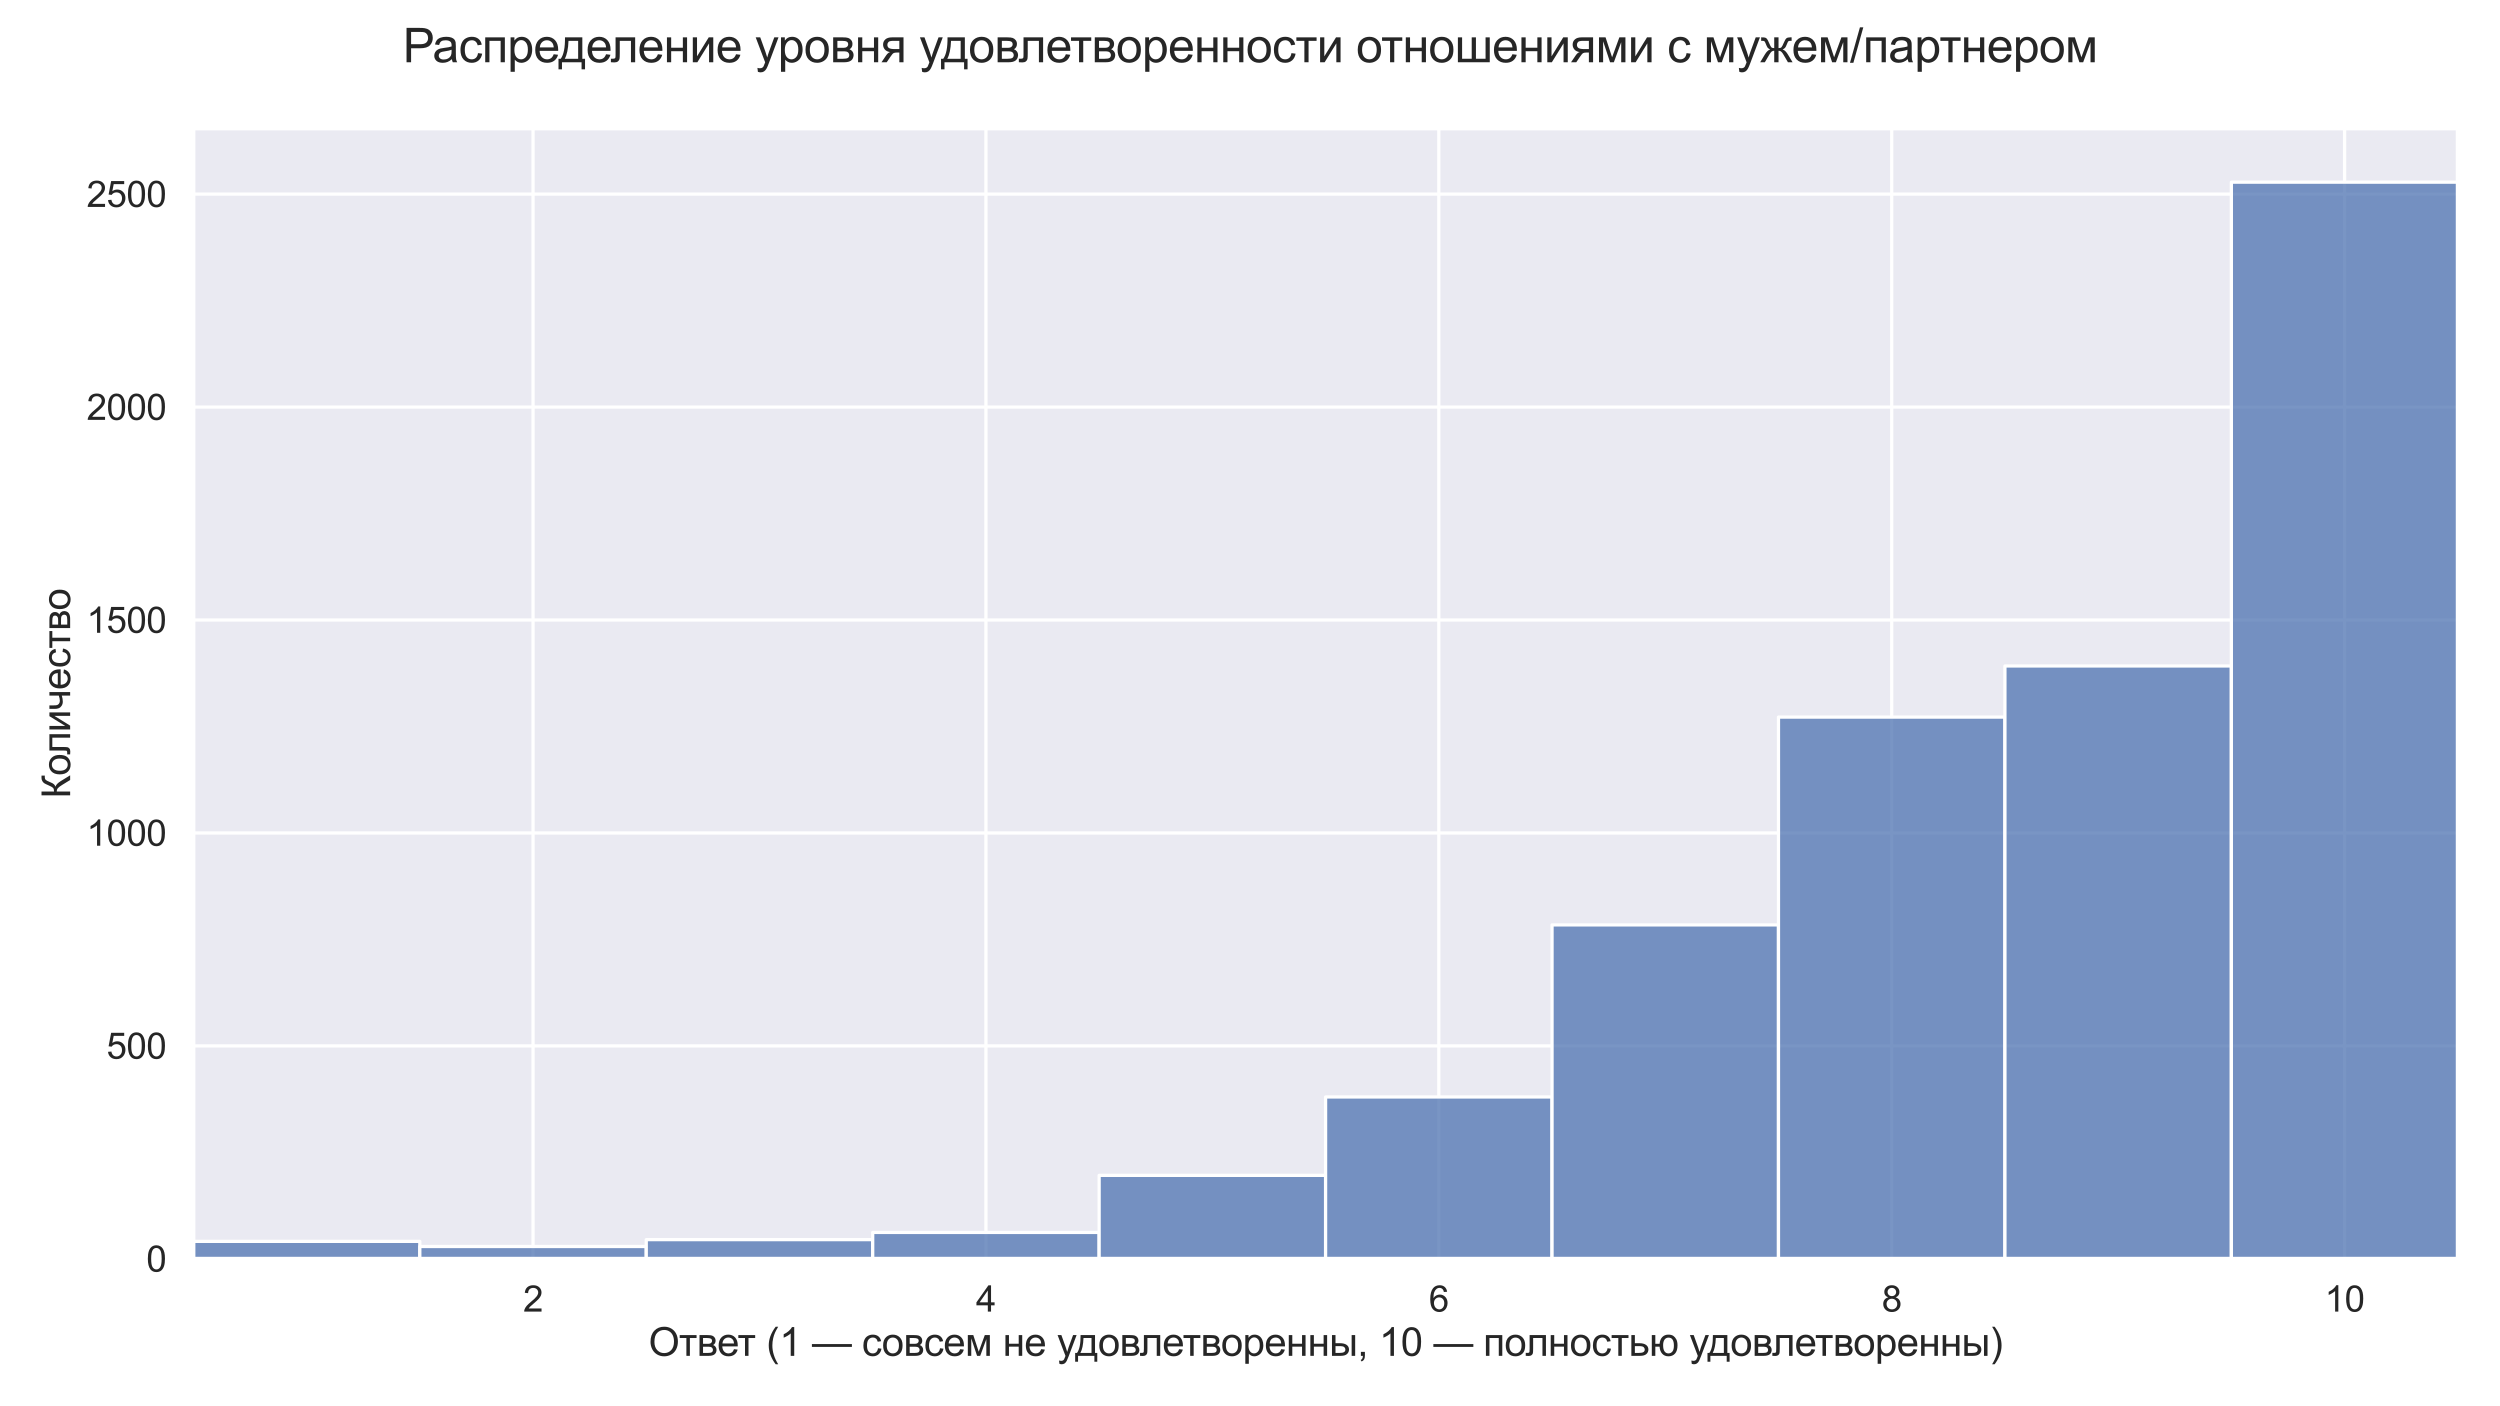 <?xml version="1.0" encoding="utf-8" standalone="no"?>
<!DOCTYPE svg PUBLIC "-//W3C//DTD SVG 1.1//EN"
  "http://www.w3.org/Graphics/SVG/1.1/DTD/svg11.dtd">
<svg xmlns:xlink="http://www.w3.org/1999/xlink" width="1152pt" height="648pt" viewBox="0 0 1152 648" xmlns="http://www.w3.org/2000/svg" version="1.1">
 <defs>
  <style type="text/css">*{stroke-linejoin: round; stroke-linecap: butt}</style>
 </defs>
 <g id="figure_1">
  <g id="patch_1">
   <path d="M 0 648 
L 1152 648 
L 1152 0 
L 0 0 
z
" style="fill: #ffffff"/>
  </g>
  <g id="axes_1">
   <g id="patch_2">
    <path d="M 89.104 580.067 
L 1132.56 580.067 
L 1132.56 59.15 
L 89.104 59.15 
z
" style="fill: #eaeaf2"/>
   </g>
   <g id="matplotlib.axis_1">
    <g id="xtick_1">
     <g id="line2d_1">
      <path d="M 245.622 580.067 
L 245.622 59.15 
" clip-path="url(#p57c7c90211)" style="fill: none; stroke: #ffffff; stroke-width: 1.5; stroke-linecap: round"/>
     </g>
     <g id="text_1">
      <!-- 2 -->
      <g style="fill: #262626" transform="translate(241.034 604.378) scale(0.165 -0.165)">
       <defs>
        <path id="ArialMT-32" d="M 3222 541 
L 3222 0 
L 194 0 
Q 188 203 259 391 
Q 375 700 629 1000 
Q 884 1300 1366 1694 
Q 2113 2306 2375 2664 
Q 2638 3022 2638 3341 
Q 2638 3675 2398 3904 
Q 2159 4134 1775 4134 
Q 1369 4134 1125 3890 
Q 881 3647 878 3216 
L 300 3275 
Q 359 3922 746 4261 
Q 1134 4600 1788 4600 
Q 2447 4600 2831 4234 
Q 3216 3869 3216 3328 
Q 3216 3053 3103 2787 
Q 2991 2522 2730 2228 
Q 2469 1934 1863 1422 
Q 1356 997 1212 845 
Q 1069 694 975 541 
L 3222 541 
z
" transform="scale(0.016)"/>
       </defs>
       <use xlink:href="#ArialMT-32"/>
      </g>
     </g>
    </g>
    <g id="xtick_2">
     <g id="line2d_2">
      <path d="M 454.313 580.067 
L 454.313 59.15 
" clip-path="url(#p57c7c90211)" style="fill: none; stroke: #ffffff; stroke-width: 1.5; stroke-linecap: round"/>
     </g>
     <g id="text_2">
      <!-- 4 -->
      <g style="fill: #262626" transform="translate(449.726 604.378) scale(0.165 -0.165)">
       <defs>
        <path id="ArialMT-34" d="M 2069 0 
L 2069 1097 
L 81 1097 
L 81 1613 
L 2172 4581 
L 2631 4581 
L 2631 1613 
L 3250 1613 
L 3250 1097 
L 2631 1097 
L 2631 0 
L 2069 0 
z
M 2069 1613 
L 2069 3678 
L 634 1613 
L 2069 1613 
z
" transform="scale(0.016)"/>
       </defs>
       <use xlink:href="#ArialMT-34"/>
      </g>
     </g>
    </g>
    <g id="xtick_3">
     <g id="line2d_3">
      <path d="M 663.005 580.067 
L 663.005 59.15 
" clip-path="url(#p57c7c90211)" style="fill: none; stroke: #ffffff; stroke-width: 1.5; stroke-linecap: round"/>
     </g>
     <g id="text_3">
      <!-- 6 -->
      <g style="fill: #262626" transform="translate(658.417 604.378) scale(0.165 -0.165)">
       <defs>
        <path id="ArialMT-36" d="M 3184 3459 
L 2625 3416 
Q 2550 3747 2413 3897 
Q 2184 4138 1850 4138 
Q 1581 4138 1378 3988 
Q 1113 3794 959 3422 
Q 806 3050 800 2363 
Q 1003 2672 1297 2822 
Q 1591 2972 1913 2972 
Q 2475 2972 2870 2558 
Q 3266 2144 3266 1488 
Q 3266 1056 3080 686 
Q 2894 316 2569 119 
Q 2244 -78 1831 -78 
Q 1128 -78 684 439 
Q 241 956 241 2144 
Q 241 3472 731 4075 
Q 1159 4600 1884 4600 
Q 2425 4600 2770 4297 
Q 3116 3994 3184 3459 
z
M 888 1484 
Q 888 1194 1011 928 
Q 1134 663 1356 523 
Q 1578 384 1822 384 
Q 2178 384 2434 671 
Q 2691 959 2691 1453 
Q 2691 1928 2437 2201 
Q 2184 2475 1800 2475 
Q 1419 2475 1153 2201 
Q 888 1928 888 1484 
z
" transform="scale(0.016)"/>
       </defs>
       <use xlink:href="#ArialMT-36"/>
      </g>
     </g>
    </g>
    <g id="xtick_4">
     <g id="line2d_4">
      <path d="M 871.696 580.067 
L 871.696 59.15 
" clip-path="url(#p57c7c90211)" style="fill: none; stroke: #ffffff; stroke-width: 1.5; stroke-linecap: round"/>
     </g>
     <g id="text_4">
      <!-- 8 -->
      <g style="fill: #262626" transform="translate(867.108 604.378) scale(0.165 -0.165)">
       <defs>
        <path id="ArialMT-38" d="M 1131 2484 
Q 781 2613 612 2850 
Q 444 3088 444 3419 
Q 444 3919 803 4259 
Q 1163 4600 1759 4600 
Q 2359 4600 2725 4251 
Q 3091 3903 3091 3403 
Q 3091 3084 2923 2848 
Q 2756 2613 2416 2484 
Q 2838 2347 3058 2040 
Q 3278 1734 3278 1309 
Q 3278 722 2862 322 
Q 2447 -78 1769 -78 
Q 1091 -78 675 323 
Q 259 725 259 1325 
Q 259 1772 486 2073 
Q 713 2375 1131 2484 
z
M 1019 3438 
Q 1019 3113 1228 2906 
Q 1438 2700 1772 2700 
Q 2097 2700 2305 2904 
Q 2513 3109 2513 3406 
Q 2513 3716 2298 3927 
Q 2084 4138 1766 4138 
Q 1444 4138 1231 3931 
Q 1019 3725 1019 3438 
z
M 838 1322 
Q 838 1081 952 856 
Q 1066 631 1291 507 
Q 1516 384 1775 384 
Q 2178 384 2440 643 
Q 2703 903 2703 1303 
Q 2703 1709 2433 1975 
Q 2163 2241 1756 2241 
Q 1359 2241 1098 1978 
Q 838 1716 838 1322 
z
" transform="scale(0.016)"/>
       </defs>
       <use xlink:href="#ArialMT-38"/>
      </g>
     </g>
    </g>
    <g id="xtick_5">
     <g id="line2d_5">
      <path d="M 1080.387 580.067 
L 1080.387 59.15 
" clip-path="url(#p57c7c90211)" style="fill: none; stroke: #ffffff; stroke-width: 1.5; stroke-linecap: round"/>
     </g>
     <g id="text_5">
      <!-- 10 -->
      <g style="fill: #262626" transform="translate(1071.212 604.378) scale(0.165 -0.165)">
       <defs>
        <path id="ArialMT-31" d="M 2384 0 
L 1822 0 
L 1822 3584 
Q 1619 3391 1289 3197 
Q 959 3003 697 2906 
L 697 3450 
Q 1169 3672 1522 3987 
Q 1875 4303 2022 4600 
L 2384 4600 
L 2384 0 
z
" transform="scale(0.016)"/>
        <path id="ArialMT-30" d="M 266 2259 
Q 266 3072 433 3567 
Q 600 4063 929 4331 
Q 1259 4600 1759 4600 
Q 2128 4600 2406 4451 
Q 2684 4303 2865 4023 
Q 3047 3744 3150 3342 
Q 3253 2941 3253 2259 
Q 3253 1453 3087 958 
Q 2922 463 2592 192 
Q 2263 -78 1759 -78 
Q 1097 -78 719 397 
Q 266 969 266 2259 
z
M 844 2259 
Q 844 1131 1108 757 
Q 1372 384 1759 384 
Q 2147 384 2411 759 
Q 2675 1134 2675 2259 
Q 2675 3391 2411 3762 
Q 2147 4134 1753 4134 
Q 1366 4134 1134 3806 
Q 844 3388 844 2259 
z
" transform="scale(0.016)"/>
       </defs>
       <use xlink:href="#ArialMT-31"/>
       <use xlink:href="#ArialMT-30" x="55.615"/>
      </g>
     </g>
    </g>
    <g id="text_6">
     <!-- Ответ (1 — совсем не удовлетворенны, 10 — полностью удовлетворенны) -->
     <g style="fill: #262626" transform="translate(298.867 624.772) scale(0.18 -0.18)">
      <defs>
       <path id="ArialMT-41e" d="M 309 2231 
Q 309 3372 921 4017 
Q 1534 4663 2503 4663 
Q 3138 4663 3647 4359 
Q 4156 4056 4423 3514 
Q 4691 2972 4691 2284 
Q 4691 1588 4409 1038 
Q 4128 488 3612 205 
Q 3097 -78 2500 -78 
Q 1853 -78 1343 234 
Q 834 547 571 1087 
Q 309 1628 309 2231 
z
M 934 2222 
Q 934 1394 1379 917 
Q 1825 441 2497 441 
Q 3181 441 3623 922 
Q 4066 1403 4066 2288 
Q 4066 2847 3877 3264 
Q 3688 3681 3323 3911 
Q 2959 4141 2506 4141 
Q 1863 4141 1398 3698 
Q 934 3256 934 2222 
z
" transform="scale(0.016)"/>
       <path id="ArialMT-442" d="M 119 3319 
L 2816 3319 
L 2816 2853 
L 1747 2853 
L 1747 0 
L 1188 0 
L 1188 2853 
L 119 2853 
L 119 3319 
z
" transform="scale(0.016)"/>
       <path id="ArialMT-432" d="M 425 3319 
L 1722 3319 
Q 2200 3319 2433 3239 
Q 2666 3159 2833 2946 
Q 3000 2734 3000 2438 
Q 3000 2200 2901 2023 
Q 2803 1847 2606 1728 
Q 2841 1650 2995 1436 
Q 3150 1222 3150 928 
Q 3119 456 2812 228 
Q 2506 0 1922 0 
L 425 0 
L 425 3319 
z
M 988 1922 
L 1588 1922 
Q 1947 1922 2081 1959 
Q 2216 1997 2322 2111 
Q 2428 2225 2428 2384 
Q 2428 2647 2242 2750 
Q 2056 2853 1606 2853 
L 988 2853 
L 988 1922 
z
M 988 463 
L 1728 463 
Q 2206 463 2384 573 
Q 2563 684 2572 956 
Q 2572 1116 2469 1252 
Q 2366 1388 2200 1423 
Q 2034 1459 1669 1459 
L 988 1459 
L 988 463 
z
" transform="scale(0.016)"/>
       <path id="ArialMT-435" d="M 2694 1069 
L 3275 997 
Q 3138 488 2766 206 
Q 2394 -75 1816 -75 
Q 1088 -75 661 373 
Q 234 822 234 1631 
Q 234 2469 665 2931 
Q 1097 3394 1784 3394 
Q 2450 3394 2872 2941 
Q 3294 2488 3294 1666 
Q 3294 1616 3291 1516 
L 816 1516 
Q 847 969 1125 678 
Q 1403 388 1819 388 
Q 2128 388 2347 550 
Q 2566 713 2694 1069 
z
M 847 1978 
L 2700 1978 
Q 2663 2397 2488 2606 
Q 2219 2931 1791 2931 
Q 1403 2931 1139 2672 
Q 875 2413 847 1978 
z
" transform="scale(0.016)"/>
       <path id="ArialMT-20" transform="scale(0.016)"/>
       <path id="ArialMT-28" d="M 1497 -1347 
Q 1031 -759 709 28 
Q 388 816 388 1659 
Q 388 2403 628 3084 
Q 909 3875 1497 4659 
L 1900 4659 
Q 1522 4009 1400 3731 
Q 1209 3300 1100 2831 
Q 966 2247 966 1656 
Q 966 153 1900 -1347 
L 1497 -1347 
z
" transform="scale(0.016)"/>
       <path id="ArialMT-2014" d="M 0 1431 
L 0 1884 
L 6400 1884 
L 6400 1431 
L 0 1431 
z
" transform="scale(0.016)"/>
       <path id="ArialMT-441" d="M 2588 1216 
L 3141 1144 
Q 3050 572 2676 248 
Q 2303 -75 1759 -75 
Q 1078 -75 664 370 
Q 250 816 250 1647 
Q 250 2184 428 2587 
Q 606 2991 970 3192 
Q 1334 3394 1763 3394 
Q 2303 3394 2647 3120 
Q 2991 2847 3088 2344 
L 2541 2259 
Q 2463 2594 2264 2762 
Q 2066 2931 1784 2931 
Q 1359 2931 1093 2626 
Q 828 2322 828 1663 
Q 828 994 1084 691 
Q 1341 388 1753 388 
Q 2084 388 2306 591 
Q 2528 794 2588 1216 
z
" transform="scale(0.016)"/>
       <path id="ArialMT-43e" d="M 213 1659 
Q 213 2581 725 3025 
Q 1153 3394 1769 3394 
Q 2453 3394 2887 2945 
Q 3322 2497 3322 1706 
Q 3322 1066 3130 698 
Q 2938 331 2570 128 
Q 2203 -75 1769 -75 
Q 1072 -75 642 372 
Q 213 819 213 1659 
z
M 791 1659 
Q 791 1022 1069 705 
Q 1347 388 1769 388 
Q 2188 388 2466 706 
Q 2744 1025 2744 1678 
Q 2744 2294 2464 2611 
Q 2184 2928 1769 2928 
Q 1347 2928 1069 2612 
Q 791 2297 791 1659 
z
" transform="scale(0.016)"/>
       <path id="ArialMT-43c" d="M 438 3319 
L 1313 3319 
L 2184 663 
L 3153 3319 
L 3963 3319 
L 3963 0 
L 3400 0 
L 3400 2672 
L 2419 0 
L 1916 0 
L 988 2800 
L 988 0 
L 438 0 
L 438 3319 
z
" transform="scale(0.016)"/>
       <path id="ArialMT-43d" d="M 425 3319 
L 988 3319 
L 988 1938 
L 2547 1938 
L 2547 3319 
L 3109 3319 
L 3109 0 
L 2547 0 
L 2547 1472 
L 988 1472 
L 988 0 
L 425 0 
L 425 3319 
z
" transform="scale(0.016)"/>
       <path id="ArialMT-443" d="M 397 -1278 
L 334 -750 
Q 519 -800 656 -800 
Q 844 -800 956 -737 
Q 1069 -675 1141 -563 
Q 1194 -478 1313 -144 
Q 1328 -97 1363 -6 
L 103 3319 
L 709 3319 
L 1400 1397 
Q 1534 1031 1641 628 
Q 1738 1016 1872 1384 
L 2581 3319 
L 3144 3319 
L 1881 -56 
Q 1678 -603 1566 -809 
Q 1416 -1088 1222 -1217 
Q 1028 -1347 759 -1347 
Q 597 -1347 397 -1278 
z
" transform="scale(0.016)"/>
       <path id="ArialMT-434" d="M 866 3319 
L 3178 3319 
L 3178 463 
L 3538 463 
L 3538 -941 
L 3075 -941 
L 3075 0 
L 463 0 
L 463 -941 
L 0 -941 
L 0 463 
L 297 463 
Q 891 1269 866 3319 
z
M 1334 2853 
Q 1272 1238 834 463 
L 2619 463 
L 2619 2853 
L 1334 2853 
z
" transform="scale(0.016)"/>
       <path id="ArialMT-43b" d="M 697 3319 
L 3309 3319 
L 3309 0 
L 2750 0 
L 2750 2853 
L 1259 2853 
L 1259 1200 
Q 1259 622 1221 437 
Q 1184 253 1015 115 
Q 847 -22 528 -22 
Q 331 -22 75 3 
L 75 472 
L 322 472 
Q 497 472 572 508 
Q 647 544 672 622 
Q 697 700 697 1131 
L 697 3319 
z
" transform="scale(0.016)"/>
       <path id="ArialMT-440" d="M 422 -1272 
L 422 3319 
L 934 3319 
L 934 2888 
Q 1116 3141 1344 3267 
Q 1572 3394 1897 3394 
Q 2322 3394 2647 3175 
Q 2972 2956 3137 2557 
Q 3303 2159 3303 1684 
Q 3303 1175 3120 767 
Q 2938 359 2589 142 
Q 2241 -75 1856 -75 
Q 1575 -75 1351 44 
Q 1128 163 984 344 
L 984 -1272 
L 422 -1272 
z
M 931 1641 
Q 931 1000 1190 694 
Q 1450 388 1819 388 
Q 2194 388 2461 705 
Q 2728 1022 2728 1688 
Q 2728 2322 2467 2637 
Q 2206 2953 1844 2953 
Q 1484 2953 1207 2617 
Q 931 2281 931 1641 
z
" transform="scale(0.016)"/>
       <path id="ArialMT-44b" d="M 3581 3319 
L 4144 3319 
L 4144 0 
L 3581 0 
L 3581 3319 
z
M 434 3319 
L 997 3319 
L 997 2022 
L 1709 2022 
Q 2406 2022 2782 1751 
Q 3159 1481 3159 1006 
Q 3159 591 2845 295 
Q 2531 0 1841 0 
L 434 0 
L 434 3319 
z
M 997 463 
L 1588 463 
Q 2122 463 2350 594 
Q 2578 725 2578 1003 
Q 2578 1219 2409 1387 
Q 2241 1556 1663 1556 
L 997 1556 
L 997 463 
z
" transform="scale(0.016)"/>
       <path id="ArialMT-2c" d="M 569 0 
L 569 641 
L 1209 641 
L 1209 0 
Q 1209 -353 1084 -570 
Q 959 -788 688 -906 
L 531 -666 
Q 709 -588 793 -436 
Q 878 -284 888 0 
L 569 0 
z
" transform="scale(0.016)"/>
       <path id="ArialMT-43f" d="M 425 3319 
L 3044 3319 
L 3044 0 
L 2481 0 
L 2481 2853 
L 988 2853 
L 988 0 
L 425 0 
L 425 3319 
z
" transform="scale(0.016)"/>
       <path id="ArialMT-44c" d="M 413 3319 
L 975 3319 
L 975 2022 
L 1688 2022 
Q 2384 2022 2761 1751 
Q 3138 1481 3138 1006 
Q 3138 591 2823 295 
Q 2509 0 1819 0 
L 413 0 
L 413 3319 
z
M 975 463 
L 1566 463 
Q 2100 463 2328 594 
Q 2556 725 2556 1003 
Q 2556 1219 2387 1387 
Q 2219 1556 1641 1556 
L 975 1556 
L 975 463 
z
" transform="scale(0.016)"/>
       <path id="ArialMT-44e" d="M 428 3319 
L 991 3319 
L 991 1931 
L 1672 1931 
Q 1747 2644 2117 3019 
Q 2488 3394 3078 3394 
Q 3581 3394 3872 3191 
Q 4163 2988 4352 2631 
Q 4541 2275 4541 1672 
Q 4541 813 4150 369 
Q 3759 -75 3091 -75 
Q 2469 -75 2094 337 
Q 1719 750 1672 1469 
L 991 1469 
L 991 0 
L 428 0 
L 428 3319 
z
M 3109 2916 
Q 2697 2916 2467 2598 
Q 2238 2281 2238 1709 
Q 2238 1025 2469 706 
Q 2700 388 3088 388 
Q 3472 388 3717 683 
Q 3963 978 3963 1634 
Q 3963 2275 3750 2595 
Q 3538 2916 3109 2916 
z
" transform="scale(0.016)"/>
       <path id="ArialMT-29" d="M 791 -1347 
L 388 -1347 
Q 1322 153 1322 1656 
Q 1322 2244 1188 2822 
Q 1081 3291 891 3722 
Q 769 4003 388 4659 
L 791 4659 
Q 1378 3875 1659 3084 
Q 1900 2403 1900 1659 
Q 1900 816 1576 28 
Q 1253 -759 791 -1347 
z
" transform="scale(0.016)"/>
      </defs>
      <use xlink:href="#ArialMT-41e"/>
      <use xlink:href="#ArialMT-442" x="77.783"/>
      <use xlink:href="#ArialMT-432" x="123.584"/>
      <use xlink:href="#ArialMT-435" x="175.584"/>
      <use xlink:href="#ArialMT-442" x="227.824"/>
      <use xlink:href="#ArialMT-20" x="273.625"/>
      <use xlink:href="#ArialMT-28" x="301.408"/>
      <use xlink:href="#ArialMT-31" x="334.709"/>
      <use xlink:href="#ArialMT-20" x="390.324"/>
      <use xlink:href="#ArialMT-2014" x="418.107"/>
      <use xlink:href="#ArialMT-20" x="518.107"/>
      <use xlink:href="#ArialMT-441" x="545.891"/>
      <use xlink:href="#ArialMT-43e" x="597.016"/>
      <use xlink:href="#ArialMT-432" x="652.631"/>
      <use xlink:href="#ArialMT-441" x="704.631"/>
      <use xlink:href="#ArialMT-435" x="754.631"/>
      <use xlink:href="#ArialMT-43c" x="810.246"/>
      <use xlink:href="#ArialMT-20" x="878.996"/>
      <use xlink:href="#ArialMT-43d" x="906.779"/>
      <use xlink:href="#ArialMT-435" x="962.004"/>
      <use xlink:href="#ArialMT-20" x="1017.619"/>
      <use xlink:href="#ArialMT-443" x="1045.402"/>
      <use xlink:href="#ArialMT-434" x="1092.027"/>
      <use xlink:href="#ArialMT-43e" x="1150.377"/>
      <use xlink:href="#ArialMT-432" x="1205.992"/>
      <use xlink:href="#ArialMT-43b" x="1256.867"/>
      <use xlink:href="#ArialMT-435" x="1315.217"/>
      <use xlink:href="#ArialMT-442" x="1367.457"/>
      <use xlink:href="#ArialMT-432" x="1413.258"/>
      <use xlink:href="#ArialMT-43e" x="1465.258"/>
      <use xlink:href="#ArialMT-440" x="1520.873"/>
      <use xlink:href="#ArialMT-435" x="1576.488"/>
      <use xlink:href="#ArialMT-43d" x="1632.104"/>
      <use xlink:href="#ArialMT-43d" x="1687.328"/>
      <use xlink:href="#ArialMT-44b" x="1742.553"/>
      <use xlink:href="#ArialMT-2c" x="1814.428"/>
      <use xlink:href="#ArialMT-20" x="1842.211"/>
      <use xlink:href="#ArialMT-31" x="1869.994"/>
      <use xlink:href="#ArialMT-30" x="1925.609"/>
      <use xlink:href="#ArialMT-20" x="1981.225"/>
      <use xlink:href="#ArialMT-2014" x="2009.008"/>
      <use xlink:href="#ArialMT-20" x="2109.008"/>
      <use xlink:href="#ArialMT-43f" x="2136.791"/>
      <use xlink:href="#ArialMT-43e" x="2190.941"/>
      <use xlink:href="#ArialMT-43b" x="2244.307"/>
      <use xlink:href="#ArialMT-43d" x="2302.656"/>
      <use xlink:href="#ArialMT-43e" x="2357.881"/>
      <use xlink:href="#ArialMT-441" x="2413.496"/>
      <use xlink:href="#ArialMT-442" x="2463.496"/>
      <use xlink:href="#ArialMT-44c" x="2509.297"/>
      <use xlink:href="#ArialMT-44e" x="2561.396"/>
      <use xlink:href="#ArialMT-20" x="2636.396"/>
      <use xlink:href="#ArialMT-443" x="2664.18"/>
      <use xlink:href="#ArialMT-434" x="2710.805"/>
      <use xlink:href="#ArialMT-43e" x="2769.154"/>
      <use xlink:href="#ArialMT-432" x="2824.77"/>
      <use xlink:href="#ArialMT-43b" x="2875.645"/>
      <use xlink:href="#ArialMT-435" x="2933.994"/>
      <use xlink:href="#ArialMT-442" x="2986.234"/>
      <use xlink:href="#ArialMT-432" x="3032.035"/>
      <use xlink:href="#ArialMT-43e" x="3084.035"/>
      <use xlink:href="#ArialMT-440" x="3139.65"/>
      <use xlink:href="#ArialMT-435" x="3195.266"/>
      <use xlink:href="#ArialMT-43d" x="3250.881"/>
      <use xlink:href="#ArialMT-43d" x="3306.105"/>
      <use xlink:href="#ArialMT-44b" x="3361.33"/>
      <use xlink:href="#ArialMT-29" x="3433.205"/>
     </g>
    </g>
   </g>
   <g id="matplotlib.axis_2">
    <g id="ytick_1">
     <g id="line2d_6">
      <path d="M 89.104 580.067 
L 1132.56 580.067 
" clip-path="url(#p57c7c90211)" style="fill: none; stroke: #ffffff; stroke-width: 1.5; stroke-linecap: round"/>
     </g>
     <g id="text_7">
      <!-- 0 -->
      <g style="fill: #262626" transform="translate(67.428 585.972) scale(0.165 -0.165)">
       <use xlink:href="#ArialMT-30"/>
      </g>
     </g>
    </g>
    <g id="ytick_2">
     <g id="line2d_7">
      <path d="M 89.104 481.944 
L 1132.56 481.944 
" clip-path="url(#p57c7c90211)" style="fill: none; stroke: #ffffff; stroke-width: 1.5; stroke-linecap: round"/>
     </g>
     <g id="text_8">
      <!-- 500 -->
      <g style="fill: #262626" transform="translate(49.077 487.849) scale(0.165 -0.165)">
       <defs>
        <path id="ArialMT-35" d="M 266 1200 
L 856 1250 
Q 922 819 1161 601 
Q 1400 384 1738 384 
Q 2144 384 2425 690 
Q 2706 997 2706 1503 
Q 2706 1984 2436 2262 
Q 2166 2541 1728 2541 
Q 1456 2541 1237 2417 
Q 1019 2294 894 2097 
L 366 2166 
L 809 4519 
L 3088 4519 
L 3088 3981 
L 1259 3981 
L 1013 2750 
Q 1425 3038 1878 3038 
Q 2478 3038 2890 2622 
Q 3303 2206 3303 1553 
Q 3303 931 2941 478 
Q 2500 -78 1738 -78 
Q 1113 -78 717 272 
Q 322 622 266 1200 
z
" transform="scale(0.016)"/>
       </defs>
       <use xlink:href="#ArialMT-35"/>
       <use xlink:href="#ArialMT-30" x="55.615"/>
       <use xlink:href="#ArialMT-30" x="111.23"/>
      </g>
     </g>
    </g>
    <g id="ytick_3">
     <g id="line2d_8">
      <path d="M 89.104 383.821 
L 1132.56 383.821 
" clip-path="url(#p57c7c90211)" style="fill: none; stroke: #ffffff; stroke-width: 1.5; stroke-linecap: round"/>
     </g>
     <g id="text_9">
      <!-- 1000 -->
      <g style="fill: #262626" transform="translate(39.902 389.726) scale(0.165 -0.165)">
       <use xlink:href="#ArialMT-31"/>
       <use xlink:href="#ArialMT-30" x="55.615"/>
       <use xlink:href="#ArialMT-30" x="111.23"/>
       <use xlink:href="#ArialMT-30" x="166.846"/>
      </g>
     </g>
    </g>
    <g id="ytick_4">
     <g id="line2d_9">
      <path d="M 89.104 285.697 
L 1132.56 285.697 
" clip-path="url(#p57c7c90211)" style="fill: none; stroke: #ffffff; stroke-width: 1.5; stroke-linecap: round"/>
     </g>
     <g id="text_10">
      <!-- 1500 -->
      <g style="fill: #262626" transform="translate(39.902 291.602) scale(0.165 -0.165)">
       <use xlink:href="#ArialMT-31"/>
       <use xlink:href="#ArialMT-35" x="55.615"/>
       <use xlink:href="#ArialMT-30" x="111.23"/>
       <use xlink:href="#ArialMT-30" x="166.846"/>
      </g>
     </g>
    </g>
    <g id="ytick_5">
     <g id="line2d_10">
      <path d="M 89.104 187.574 
L 1132.56 187.574 
" clip-path="url(#p57c7c90211)" style="fill: none; stroke: #ffffff; stroke-width: 1.5; stroke-linecap: round"/>
     </g>
     <g id="text_11">
      <!-- 2000 -->
      <g style="fill: #262626" transform="translate(39.902 193.479) scale(0.165 -0.165)">
       <use xlink:href="#ArialMT-32"/>
       <use xlink:href="#ArialMT-30" x="55.615"/>
       <use xlink:href="#ArialMT-30" x="111.23"/>
       <use xlink:href="#ArialMT-30" x="166.846"/>
      </g>
     </g>
    </g>
    <g id="ytick_6">
     <g id="line2d_11">
      <path d="M 89.104 89.451 
L 1132.56 89.451 
" clip-path="url(#p57c7c90211)" style="fill: none; stroke: #ffffff; stroke-width: 1.5; stroke-linecap: round"/>
     </g>
     <g id="text_12">
      <!-- 2500 -->
      <g style="fill: #262626" transform="translate(39.902 95.356) scale(0.165 -0.165)">
       <use xlink:href="#ArialMT-32"/>
       <use xlink:href="#ArialMT-35" x="55.615"/>
       <use xlink:href="#ArialMT-30" x="111.23"/>
       <use xlink:href="#ArialMT-30" x="166.846"/>
      </g>
     </g>
    </g>
    <g id="text_13">
     <!-- Количество -->
     <g style="fill: #262626" transform="translate(32.324 367.932) rotate(-90) scale(0.18 -0.18)">
      <defs>
       <path id="ArialMT-41a" d="M 503 4581 
L 1109 4581 
L 1109 2575 
Q 1525 2575 1694 2736 
Q 1863 2897 2125 3509 
Q 2316 3959 2439 4145 
Q 2563 4331 2791 4457 
Q 3019 4584 3294 4584 
Q 3644 4584 3663 4578 
L 3663 4053 
Q 3631 4053 3541 4056 
Q 3441 4059 3419 4059 
Q 3128 4059 2988 3919 
Q 2844 3778 2659 3319 
Q 2428 2738 2268 2586 
Q 2109 2434 1888 2344 
Q 2331 2222 2763 1525 
L 3706 0 
L 2953 0 
L 2188 1244 
Q 1872 1759 1659 1951 
Q 1447 2144 1109 2144 
L 1109 0 
L 503 0 
L 503 4581 
z
" transform="scale(0.016)"/>
       <path id="ArialMT-438" d="M 422 3319 
L 984 3319 
L 984 788 
L 2544 3319 
L 3150 3319 
L 3150 0 
L 2588 0 
L 2588 2516 
L 1028 0 
L 422 0 
L 422 3319 
z
" transform="scale(0.016)"/>
       <path id="ArialMT-447" d="M 216 3319 
L 778 3319 
L 778 2691 
Q 778 2284 826 2101 
Q 875 1919 1059 1783 
Q 1244 1647 1522 1647 
Q 1841 1647 2347 1816 
L 2347 3319 
L 2909 3319 
L 2909 0 
L 2347 0 
L 2347 1338 
Q 1828 1175 1378 1175 
Q 1000 1175 711 1367 
Q 422 1559 319 1837 
Q 216 2116 216 2450 
L 216 3319 
z
" transform="scale(0.016)"/>
      </defs>
      <use xlink:href="#ArialMT-41a"/>
      <use xlink:href="#ArialMT-43e" x="58.252"/>
      <use xlink:href="#ArialMT-43b" x="111.617"/>
      <use xlink:href="#ArialMT-438" x="169.967"/>
      <use xlink:href="#ArialMT-447" x="225.826"/>
      <use xlink:href="#ArialMT-435" x="277.926"/>
      <use xlink:href="#ArialMT-441" x="333.541"/>
      <use xlink:href="#ArialMT-442" x="383.541"/>
      <use xlink:href="#ArialMT-432" x="429.342"/>
      <use xlink:href="#ArialMT-43e" x="481.342"/>
     </g>
    </g>
   </g>
   <g id="patch_3">
    <path d="M 89.104 580.067 
L 193.449 580.067 
L 193.449 572.021 
L 89.104 572.021 
z
" clip-path="url(#p57c7c90211)" style="fill: #4c72b0; fill-opacity: 0.75; stroke: #ffffff; stroke-width: 1.5; stroke-linejoin: miter"/>
   </g>
   <g id="patch_4">
    <path d="M 193.449 580.067 
L 297.795 580.067 
L 297.795 574.376 
L 193.449 574.376 
z
" clip-path="url(#p57c7c90211)" style="fill: #4c72b0; fill-opacity: 0.75; stroke: #ffffff; stroke-width: 1.5; stroke-linejoin: miter"/>
   </g>
   <g id="patch_5">
    <path d="M 297.795 580.067 
L 402.141 580.067 
L 402.141 571.236 
L 297.795 571.236 
z
" clip-path="url(#p57c7c90211)" style="fill: #4c72b0; fill-opacity: 0.75; stroke: #ffffff; stroke-width: 1.5; stroke-linejoin: miter"/>
   </g>
   <g id="patch_6">
    <path d="M 402.141 580.067 
L 506.486 580.067 
L 506.486 567.9 
L 402.141 567.9 
z
" clip-path="url(#p57c7c90211)" style="fill: #4c72b0; fill-opacity: 0.75; stroke: #ffffff; stroke-width: 1.5; stroke-linejoin: miter"/>
   </g>
   <g id="patch_7">
    <path d="M 506.486 580.067 
L 610.832 580.067 
L 610.832 541.603 
L 506.486 541.603 
z
" clip-path="url(#p57c7c90211)" style="fill: #4c72b0; fill-opacity: 0.75; stroke: #ffffff; stroke-width: 1.5; stroke-linejoin: miter"/>
   </g>
   <g id="patch_8">
    <path d="M 610.832 580.067 
L 715.178 580.067 
L 715.178 505.493 
L 610.832 505.493 
z
" clip-path="url(#p57c7c90211)" style="fill: #4c72b0; fill-opacity: 0.75; stroke: #ffffff; stroke-width: 1.5; stroke-linejoin: miter"/>
   </g>
   <g id="patch_9">
    <path d="M 715.178 580.067 
L 819.523 580.067 
L 819.523 426.21 
L 715.178 426.21 
z
" clip-path="url(#p57c7c90211)" style="fill: #4c72b0; fill-opacity: 0.75; stroke: #ffffff; stroke-width: 1.5; stroke-linejoin: miter"/>
   </g>
   <g id="patch_10">
    <path d="M 819.523 580.067 
L 923.869 580.067 
L 923.869 330.441 
L 819.523 330.441 
z
" clip-path="url(#p57c7c90211)" style="fill: #4c72b0; fill-opacity: 0.75; stroke: #ffffff; stroke-width: 1.5; stroke-linejoin: miter"/>
   </g>
   <g id="patch_11">
    <path d="M 923.869 580.067 
L 1028.214 580.067 
L 1028.214 306.892 
L 923.869 306.892 
z
" clip-path="url(#p57c7c90211)" style="fill: #4c72b0; fill-opacity: 0.75; stroke: #ffffff; stroke-width: 1.5; stroke-linejoin: miter"/>
   </g>
   <g id="patch_12">
    <path d="M 1028.214 580.067 
L 1132.56 580.067 
L 1132.56 83.956 
L 1028.214 83.956 
z
" clip-path="url(#p57c7c90211)" style="fill: #4c72b0; fill-opacity: 0.75; stroke: #ffffff; stroke-width: 1.5; stroke-linejoin: miter"/>
   </g>
   <g id="patch_13">
    <path d="M 89.104 580.067 
L 89.104 59.15 
" style="fill: none; stroke: #ffffff; stroke-width: 1.875; stroke-linejoin: miter; stroke-linecap: square"/>
   </g>
   <g id="patch_14">
    <path d="M 1132.56 580.067 
L 1132.56 59.15 
" style="fill: none; stroke: #ffffff; stroke-width: 1.875; stroke-linejoin: miter; stroke-linecap: square"/>
   </g>
   <g id="patch_15">
    <path d="M 89.104 580.067 
L 1132.56 580.067 
" style="fill: none; stroke: #ffffff; stroke-width: 1.875; stroke-linejoin: miter; stroke-linecap: square"/>
   </g>
   <g id="patch_16">
    <path d="M 89.104 59.15 
L 1132.56 59.15 
" style="fill: none; stroke: #ffffff; stroke-width: 1.875; stroke-linejoin: miter; stroke-linecap: square"/>
   </g>
  </g>
  <g id="text_14">
   <!-- Распределение уровня удовлетворенности отношениями с мужем/партнером -->
   <g style="fill: #262626" transform="translate(185.629 28.684) scale(0.216 -0.216)">
    <defs>
     <path id="ArialMT-420" d="M 494 0 
L 494 4581 
L 2222 4581 
Q 2678 4581 2919 4538 
Q 3256 4481 3484 4323 
Q 3713 4166 3852 3881 
Q 3991 3597 3991 3256 
Q 3991 2672 3619 2267 
Q 3247 1863 2275 1863 
L 1100 1863 
L 1100 0 
L 494 0 
z
M 1100 2403 
L 2284 2403 
Q 2872 2403 3119 2622 
Q 3366 2841 3366 3238 
Q 3366 3525 3220 3729 
Q 3075 3934 2838 4000 
Q 2684 4041 2272 4041 
L 1100 4041 
L 1100 2403 
z
" transform="scale(0.016)"/>
     <path id="ArialMT-430" d="M 2588 409 
Q 2275 144 1986 34 
Q 1697 -75 1366 -75 
Q 819 -75 525 192 
Q 231 459 231 875 
Q 231 1119 342 1320 
Q 453 1522 633 1644 
Q 813 1766 1038 1828 
Q 1203 1872 1538 1913 
Q 2219 1994 2541 2106 
Q 2544 2222 2544 2253 
Q 2544 2597 2384 2738 
Q 2169 2928 1744 2928 
Q 1347 2928 1158 2789 
Q 969 2650 878 2297 
L 328 2372 
Q 403 2725 575 2942 
Q 747 3159 1072 3276 
Q 1397 3394 1825 3394 
Q 2250 3394 2515 3294 
Q 2781 3194 2906 3042 
Q 3031 2891 3081 2659 
Q 3109 2516 3109 2141 
L 3109 1391 
Q 3109 606 3145 398 
Q 3181 191 3288 0 
L 2700 0 
Q 2613 175 2588 409 
z
M 2541 1666 
Q 2234 1541 1622 1453 
Q 1275 1403 1131 1340 
Q 988 1278 909 1158 
Q 831 1038 831 891 
Q 831 666 1001 516 
Q 1172 366 1500 366 
Q 1825 366 2078 508 
Q 2331 650 2450 897 
Q 2541 1088 2541 1459 
L 2541 1666 
z
" transform="scale(0.016)"/>
     <path id="ArialMT-44f" d="M 3034 3319 
L 3034 0 
L 2475 0 
L 2475 1294 
L 2150 1294 
Q 1853 1294 1708 1217 
Q 1563 1141 1284 725 
L 794 0 
L 97 0 
L 703 894 
Q 981 1303 1256 1356 
Q 775 1422 542 1703 
Q 309 1984 309 2350 
Q 309 2781 614 3050 
Q 919 3319 1497 3319 
L 3034 3319 
z
M 2475 2853 
L 1675 2853 
Q 1172 2853 1026 2697 
Q 881 2541 881 2331 
Q 881 2034 1095 1895 
Q 1309 1756 1853 1756 
L 2475 1756 
L 2475 2853 
z
" transform="scale(0.016)"/>
     <path id="ArialMT-448" d="M 441 3319 
L 1003 3319 
L 1003 466 
L 2284 466 
L 2284 3319 
L 2847 3319 
L 2847 466 
L 4131 466 
L 4131 3319 
L 4691 3319 
L 4691 0 
L 441 0 
L 441 3319 
z
" transform="scale(0.016)"/>
     <path id="ArialMT-436" d="M 2428 3319 
L 2428 1884 
Q 2697 1884 2806 1987 
Q 2916 2091 3125 2588 
Q 3322 3059 3478 3191 
Q 3631 3319 3966 3319 
L 4172 3319 
L 4172 2853 
L 4019 2856 
Q 3794 2856 3731 2791 
Q 3666 2722 3531 2381 
Q 3406 2056 3300 1931 
Q 3194 1806 2969 1703 
Q 3334 1606 3681 1028 
L 4300 0 
L 3681 0 
L 3078 1028 
Q 2894 1341 2756 1437 
Q 2619 1534 2428 1534 
L 2428 0 
L 1853 0 
L 1853 1534 
Q 1666 1534 1528 1439 
Q 1391 1344 1206 1028 
L 603 0 
L -16 0 
L 600 1028 
Q 950 1606 1316 1703 
Q 1066 1819 966 1955 
Q 866 2091 666 2603 
Q 597 2775 519 2816 
Q 438 2856 278 2856 
Q 238 2856 113 2853 
L 113 3319 
L 191 3319 
Q 516 3319 648 3280 
Q 781 3241 886 3114 
Q 991 2988 1159 2588 
Q 1366 2097 1473 1990 
Q 1581 1884 1853 1884 
L 1853 3319 
L 2428 3319 
z
" transform="scale(0.016)"/>
     <path id="ArialMT-2f" d="M 0 -78 
L 1328 4659 
L 1778 4659 
L 453 -78 
L 0 -78 
z
" transform="scale(0.016)"/>
    </defs>
    <use xlink:href="#ArialMT-420"/>
    <use xlink:href="#ArialMT-430" x="63.324"/>
    <use xlink:href="#ArialMT-441" x="118.939"/>
    <use xlink:href="#ArialMT-43f" x="168.939"/>
    <use xlink:href="#ArialMT-440" x="223.09"/>
    <use xlink:href="#ArialMT-435" x="278.705"/>
    <use xlink:href="#ArialMT-434" x="332.07"/>
    <use xlink:href="#ArialMT-435" x="390.42"/>
    <use xlink:href="#ArialMT-43b" x="442.66"/>
    <use xlink:href="#ArialMT-435" x="501.01"/>
    <use xlink:href="#ArialMT-43d" x="556.625"/>
    <use xlink:href="#ArialMT-438" x="611.85"/>
    <use xlink:href="#ArialMT-435" x="667.709"/>
    <use xlink:href="#ArialMT-20" x="723.324"/>
    <use xlink:href="#ArialMT-443" x="751.107"/>
    <use xlink:href="#ArialMT-440" x="799.982"/>
    <use xlink:href="#ArialMT-43e" x="855.598"/>
    <use xlink:href="#ArialMT-432" x="911.213"/>
    <use xlink:href="#ArialMT-43d" x="964.338"/>
    <use xlink:href="#ArialMT-44f" x="1019.562"/>
    <use xlink:href="#ArialMT-20" x="1073.713"/>
    <use xlink:href="#ArialMT-443" x="1101.496"/>
    <use xlink:href="#ArialMT-434" x="1148.121"/>
    <use xlink:href="#ArialMT-43e" x="1206.471"/>
    <use xlink:href="#ArialMT-432" x="1262.086"/>
    <use xlink:href="#ArialMT-43b" x="1312.961"/>
    <use xlink:href="#ArialMT-435" x="1371.311"/>
    <use xlink:href="#ArialMT-442" x="1423.551"/>
    <use xlink:href="#ArialMT-432" x="1469.352"/>
    <use xlink:href="#ArialMT-43e" x="1521.352"/>
    <use xlink:href="#ArialMT-440" x="1576.967"/>
    <use xlink:href="#ArialMT-435" x="1632.582"/>
    <use xlink:href="#ArialMT-43d" x="1688.197"/>
    <use xlink:href="#ArialMT-43d" x="1743.422"/>
    <use xlink:href="#ArialMT-43e" x="1798.646"/>
    <use xlink:href="#ArialMT-441" x="1854.262"/>
    <use xlink:href="#ArialMT-442" x="1904.262"/>
    <use xlink:href="#ArialMT-438" x="1950.062"/>
    <use xlink:href="#ArialMT-20" x="2005.922"/>
    <use xlink:href="#ArialMT-43e" x="2033.705"/>
    <use xlink:href="#ArialMT-442" x="2087.07"/>
    <use xlink:href="#ArialMT-43d" x="2132.871"/>
    <use xlink:href="#ArialMT-43e" x="2188.096"/>
    <use xlink:href="#ArialMT-448" x="2243.711"/>
    <use xlink:href="#ArialMT-435" x="2323.936"/>
    <use xlink:href="#ArialMT-43d" x="2379.551"/>
    <use xlink:href="#ArialMT-438" x="2434.775"/>
    <use xlink:href="#ArialMT-44f" x="2490.635"/>
    <use xlink:href="#ArialMT-43c" x="2544.785"/>
    <use xlink:href="#ArialMT-438" x="2613.535"/>
    <use xlink:href="#ArialMT-20" x="2669.395"/>
    <use xlink:href="#ArialMT-441" x="2697.178"/>
    <use xlink:href="#ArialMT-20" x="2747.178"/>
    <use xlink:href="#ArialMT-43c" x="2774.961"/>
    <use xlink:href="#ArialMT-443" x="2844.836"/>
    <use xlink:href="#ArialMT-436" x="2895.961"/>
    <use xlink:href="#ArialMT-435" x="2962.855"/>
    <use xlink:href="#ArialMT-43c" x="3018.471"/>
    <use xlink:href="#ArialMT-2f" x="3087.221"/>
    <use xlink:href="#ArialMT-43f" x="3115.004"/>
    <use xlink:href="#ArialMT-430" x="3169.154"/>
    <use xlink:href="#ArialMT-440" x="3224.77"/>
    <use xlink:href="#ArialMT-442" x="3278.135"/>
    <use xlink:href="#ArialMT-43d" x="3323.936"/>
    <use xlink:href="#ArialMT-435" x="3379.16"/>
    <use xlink:href="#ArialMT-440" x="3434.775"/>
    <use xlink:href="#ArialMT-43e" x="3490.391"/>
    <use xlink:href="#ArialMT-43c" x="3546.006"/>
   </g>
  </g>
 </g>
 <defs>
  <clipPath id="p57c7c90211">
   <rect x="89.104" y="59.15" width="1043.456" height="520.917"/>
  </clipPath>
 </defs>
</svg>
